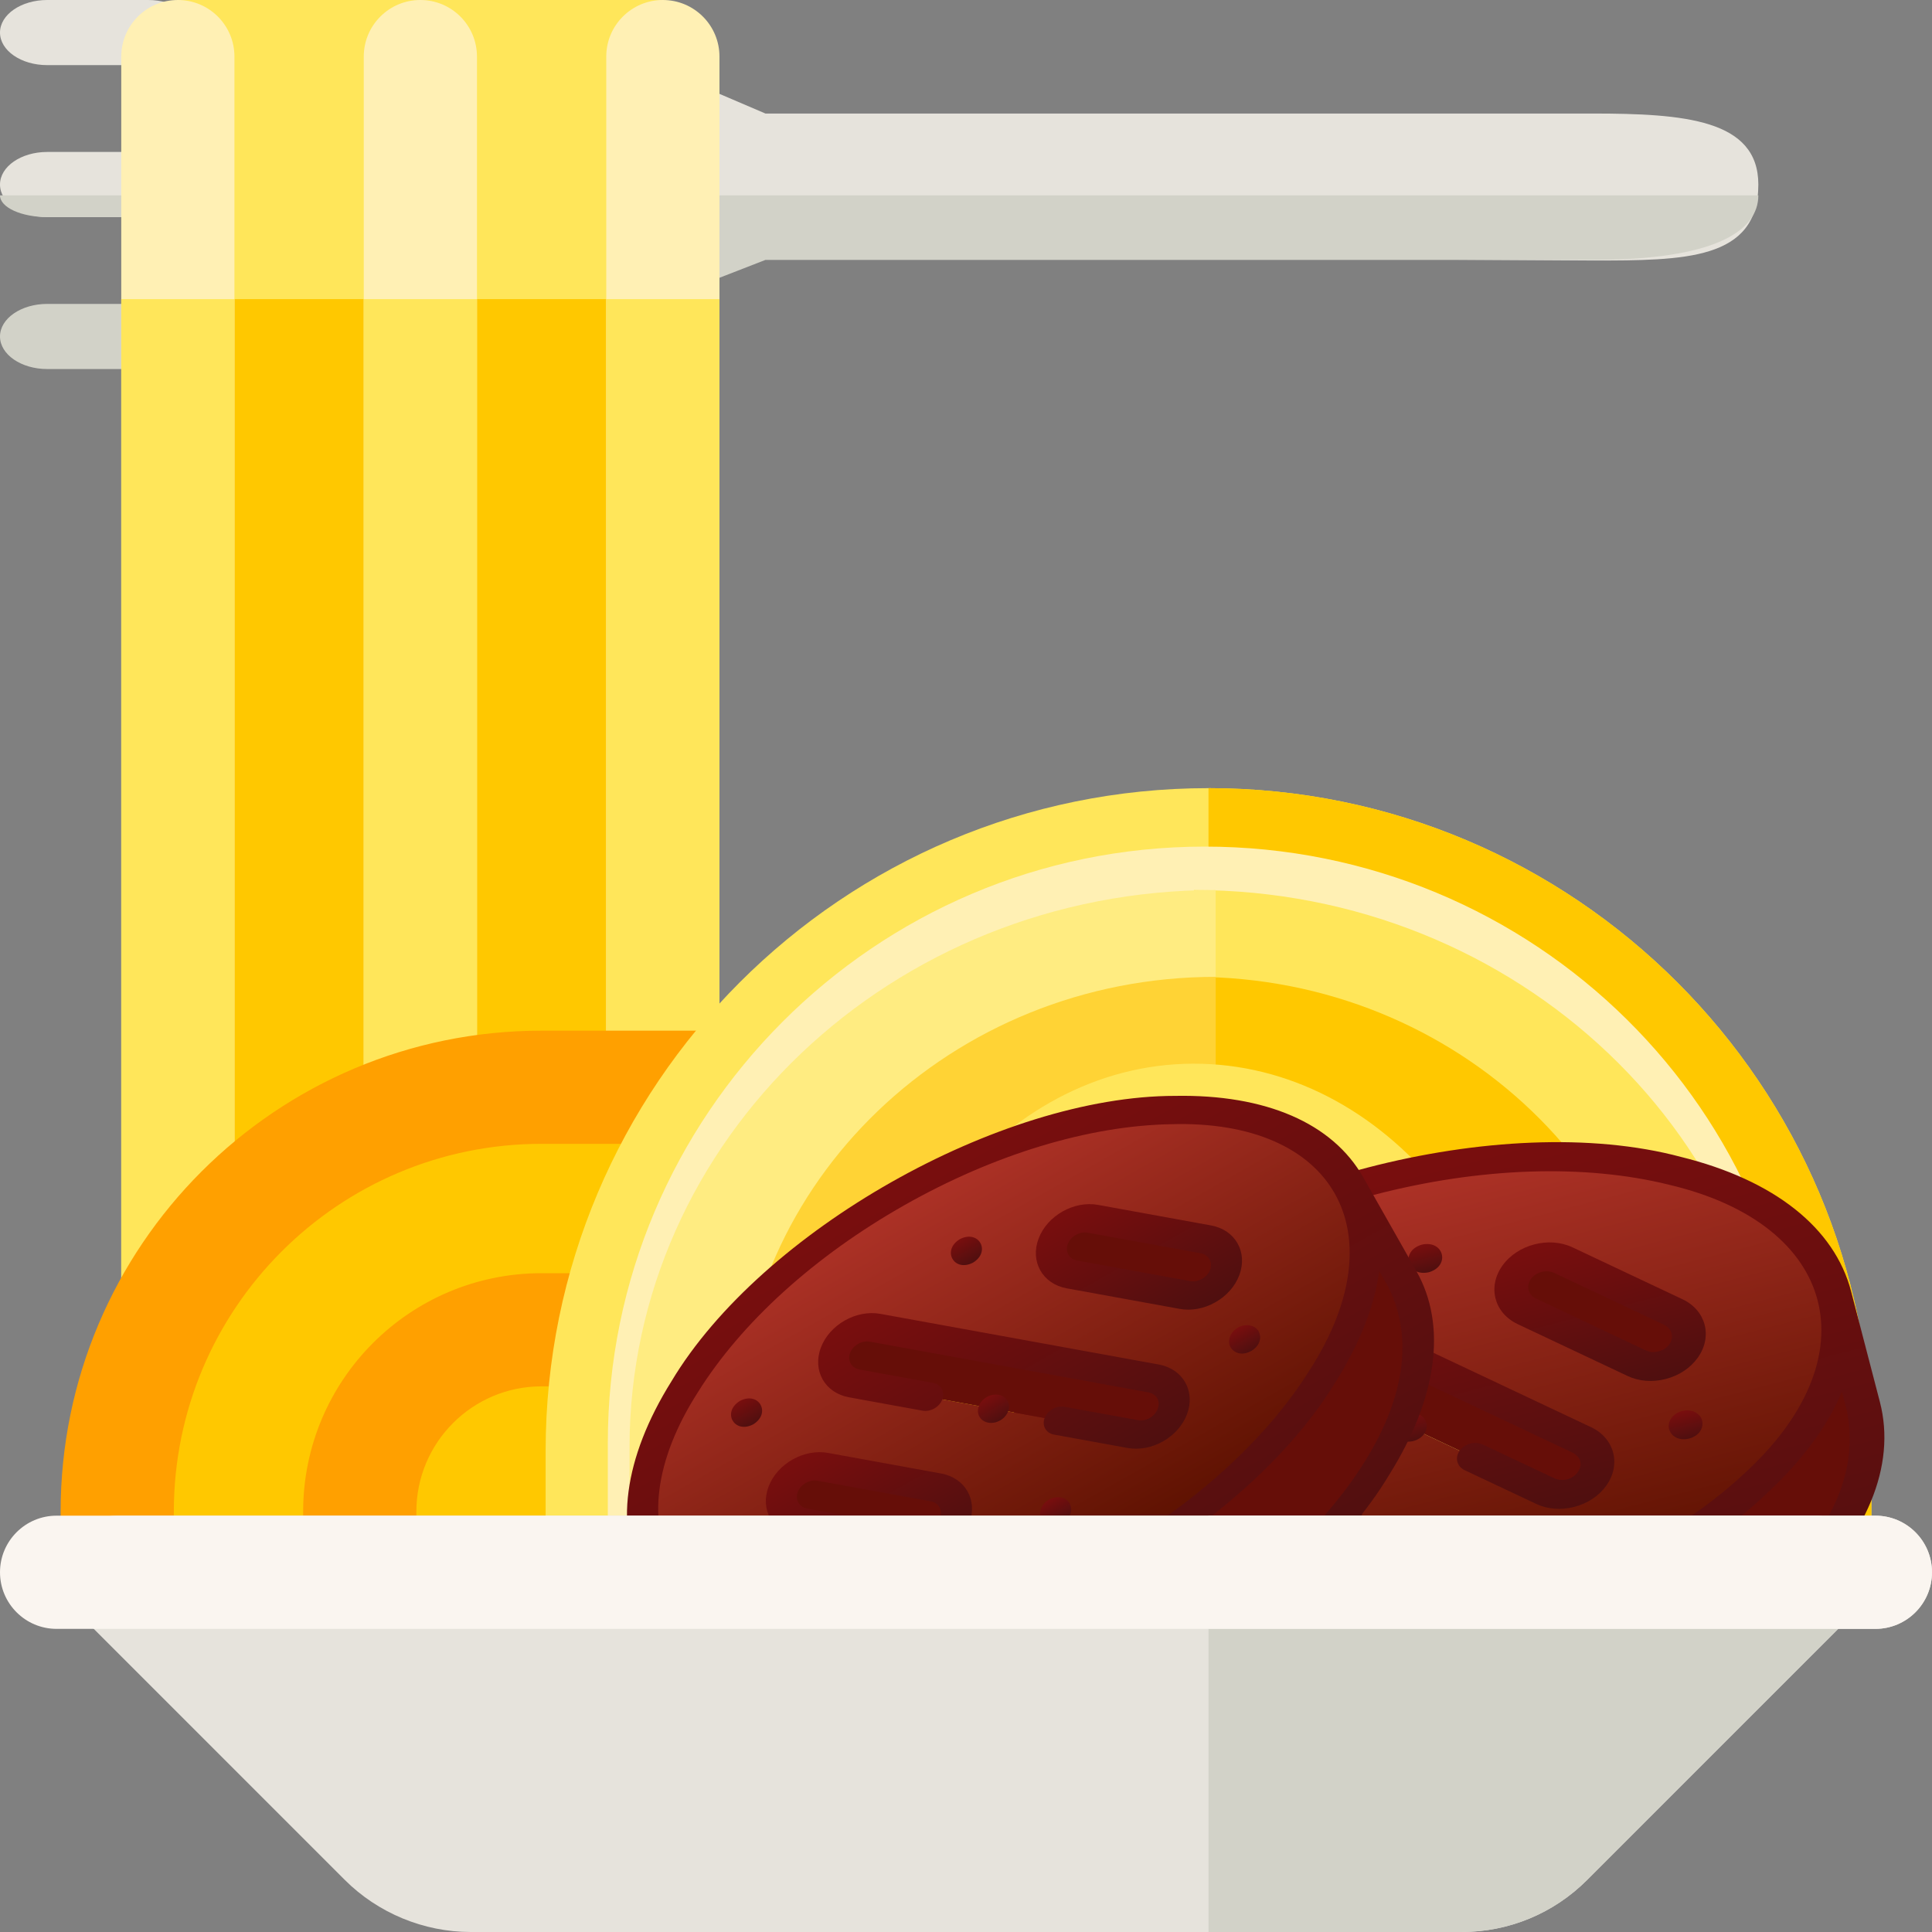 <svg width="89" height="89" viewBox="0 0 89 89" fill="none" xmlns="http://www.w3.org/2000/svg">
<rect x="0" y="0" width="89" height="89" fill="#808080" stroke="none"/>
<g clip-path="url(#clip0)">
<path d="M6.827 10H2.173C0.973 10 0 9.328 0 8.5C0 7.672 0.973 7 2.173 7H6.827C8.027 7 9 7.672 9 8.5C9 9.328 8.027 10 6.827 10Z" fill="#E6E3DC"/>
<path d="M6.827 10H2.173C0.973 10 0 9.552 0 9H9C9 9.552 8.027 10 6.827 10Z" fill="#D2D2C8"/>
<path d="M73.353 5.23L35.261 5.23L32.603 4.093C30.954 3.388 28.763 3 26.434 3C25.09 3 24 3.466 24 4.041V12.959C24 13.534 25.09 14 26.434 14C28.765 14 30.956 13.612 32.604 12.907L35.261 11.77L73.353 12C77.576 12 81 12 81 8.5C81 5.5 77.576 5.23 73.353 5.23Z" fill="#E6E3DC"/>
<path d="M24 13.054C24 13.576 25.09 14 26.434 14C28.765 14 30.956 13.647 32.604 13.006L35.261 11.973H73.353C79 11.973 81 10.642 81 9H24V13.054Z" fill="#D2D2C8"/>
<path d="M6.827 3H2.173C0.973 3 0 2.328 0 1.5C0 0.672 0.973 0 2.173 0H6.827C8.027 0 9 0.672 9 1.5C9 2.328 8.027 3 6.827 3Z" fill="#E6E3DC"/>
<path d="M6.827 17H2.173C0.973 17 0 16.328 0 15.5C0 14.672 0.973 14 2.173 14H6.827C8.027 14 9 14.672 9 15.5C9 16.328 8.027 17 6.827 17Z" fill="#D2D2C8"/>
<path d="M8.193 0H30.536V75.035H8.193V0Z" fill="#FFE65A"/>
<path d="M8.193 13.779H30.536V75.035H8.193V13.779Z" fill="#FFC800"/>
<path d="M19.364 75.035C17.924 75.035 16.757 73.868 16.757 72.428V2.607C16.757 1.167 17.924 0 19.364 0C20.805 0 21.972 1.167 21.972 2.607V72.428C21.972 73.868 20.805 75.035 19.364 75.035Z" fill="#FFF0B4"/>
<path d="M8.193 75.035C6.753 75.035 5.586 73.868 5.586 72.428V2.607C5.586 1.167 6.753 0 8.193 0C9.633 0 10.8 1.167 10.8 2.607V72.428C10.8 73.868 9.633 75.035 8.193 75.035Z" fill="#FFF0B4"/>
<path d="M30.536 75.035C29.096 75.035 27.928 73.868 27.928 72.428V2.607C27.928 1.167 29.096 0 30.536 0C31.976 0 33.143 1.167 33.143 2.607V72.428C33.143 73.868 31.976 75.035 30.536 75.035Z" fill="#FFF0B4"/>
<path d="M19.364 75.035C20.805 75.035 21.972 73.868 21.972 72.428V13.779H16.757V72.428C16.757 73.868 17.924 75.035 19.364 75.035V75.035Z" fill="#FFE65A"/>
<path d="M8.193 75.035C9.633 75.035 10.8 73.868 10.8 72.428V13.779H5.586V72.428C5.586 73.868 6.753 75.035 8.193 75.035V75.035Z" fill="#FFE65A"/>
<path d="M30.536 75.035C31.976 75.035 33.143 73.868 33.143 72.428V13.779H27.928V72.428C27.928 73.868 29.096 75.035 30.536 75.035V75.035Z" fill="#FFE65A"/>
<path d="M24.951 47.479C12.713 47.479 2.793 57.399 2.793 69.635V72.428C2.793 73.868 3.96 75.036 5.4 75.036H38.914C40.354 75.036 41.522 73.868 41.522 72.428V50.086C41.522 48.646 40.354 47.479 38.914 47.479H24.951Z" fill="#FFA000"/>
<path d="M24.951 52.692C15.592 52.692 8.008 60.278 8.008 69.635V72.428C8.008 73.868 9.175 75.036 10.615 75.036H38.914C40.354 75.036 41.522 73.868 41.522 72.428V55.299C41.522 53.859 40.354 52.692 38.914 52.692H24.951Z" fill="#FFC800"/>
<path d="M24.951 58.651C18.882 58.651 13.965 63.568 13.965 69.635V72.428C13.965 73.868 15.132 75.036 16.572 75.036H38.914C40.354 75.036 41.522 73.868 41.522 72.428V61.258C41.522 59.818 40.354 58.651 38.914 58.651H24.951Z" fill="#FFA000"/>
<path d="M24.951 63.864C21.763 63.864 19.18 66.449 19.18 69.635V72.428C19.18 73.868 20.347 75.036 21.787 75.036H38.914C40.354 75.036 41.522 73.868 41.522 72.428V66.471C41.522 65.031 40.354 63.864 38.914 63.864H24.951Z" fill="#FFC800"/>
<path d="M55.671 36.307C38.807 36.307 25.135 49.978 25.135 66.841V72.428C25.135 73.868 26.302 75.036 27.742 75.036H83.6C85.04 75.036 86.208 73.868 86.208 72.428V66.841C86.208 49.978 72.536 36.307 55.671 36.307V36.307Z" fill="#FFE65A"/>
<path d="M86.208 72.428V66.841C86.208 49.978 72.536 36.307 55.671 36.307V75.036H83.6C85.04 75.036 86.208 73.868 86.208 72.428V72.428Z" fill="#FFC800"/>
<path d="M55.485 39C40.26 39.008 28 51.401 28 66.46V72.199C28 73.746 29.268 75 30.832 75H80.168C81.732 75 83 73.746 83 72.199V66.198C83 51.171 70.68 38.992 55.485 39Z" fill="#FFF0B4"/>
<path d="M82 72.355V66.687C82 52.499 69.911 41 55 41V75H79.22C80.755 75 82 73.816 82 72.355Z" fill="#FFE65A"/>
<path d="M77 72.162V66.08C77 54.438 67.149 45 55 45V75H74.038C75.674 75 77 73.729 77 72.162V72.162Z" fill="#FFC800"/>
<path d="M29 72.355V66.687C29 52.499 41.089 41 56 41V75H31.78C30.245 75 29 73.816 29 72.355Z" fill="#FFEC81"/>
<path d="M34 72.162V66.08C34 54.438 43.851 45 56 45V75H36.962C35.326 75 34 73.729 34 72.162V72.162Z" fill="#FFD335"/>
<path d="M54.942 49C46.099 49.039 39 58.015 39 68.888V74.351C39 75.814 39.965 77 41.154 77H68.846C70.035 77 71 75.814 71 74.351V68.674C71 57.785 63.804 48.961 54.942 49V49Z" fill="#FFE65A"/>
<path d="M55.566 52.692C47.763 52.749 41.522 59.216 41.522 67.019V72.428C41.522 73.868 42.689 75.036 44.129 75.036H67.213C68.653 75.036 69.821 73.868 69.821 72.428V66.841C69.821 58.993 63.43 52.635 55.566 52.692V52.692Z" fill="#FFD012"/>
<path d="M69.821 72.428V66.841C69.821 59.028 63.486 52.694 55.671 52.694V75.036H67.214C68.654 75.036 69.821 73.868 69.821 72.428V72.428Z" fill="#FFE65A"/>
<path d="M55.532 58.65C51.04 58.725 47.479 62.483 47.479 66.976V72.428C47.479 73.868 48.646 75.036 50.086 75.036H61.256C62.696 75.036 63.864 73.868 63.864 72.428V66.841C63.864 62.27 60.12 58.574 55.532 58.65Z" fill="#FFE65A"/>
<path d="M63.864 72.428V66.841C63.864 62.317 60.196 58.651 55.671 58.651V75.036H61.257C62.697 75.036 63.864 73.868 63.864 72.428Z" fill="#FFC800"/>
<path d="M55.728 63.864C54.06 63.833 52.694 65.251 52.694 66.919V71.98C52.694 73.649 54.06 75.066 55.728 75.035C57.346 75.005 58.649 73.683 58.649 72.058V66.841C58.649 65.216 57.346 63.895 55.728 63.864V63.864Z" fill="#FFF0B4"/>
<g clip-path="url(#clip1)">
<path fill-rule="evenodd" clip-rule="evenodd" d="M61.247 68.728L56.181 66.337C55.461 65.998 54.492 66.249 54.029 66.898C53.565 67.546 53.776 68.355 54.496 68.694L59.561 71.085C60.282 71.425 61.251 71.173 61.714 70.525C62.178 69.876 61.967 69.068 61.247 68.728Z" fill="#660E08"/>
<path fill-rule="evenodd" clip-rule="evenodd" d="M60.395 60.445L72.872 66.333C73.592 66.673 73.803 67.482 73.339 68.13C72.876 68.778 71.907 69.03 71.186 68.69L58.709 62.802C57.989 62.462 57.779 61.653 58.242 61.005C58.705 60.357 59.674 60.105 60.395 60.445V60.445ZM54.029 66.898C53.565 67.546 53.776 68.355 54.496 68.694L59.561 71.085C60.281 71.425 61.251 71.173 61.714 70.525C62.177 69.876 61.967 69.068 61.246 68.728L56.181 66.337C55.461 65.998 54.492 66.249 54.029 66.898ZM47.066 69.44C48.527 75.053 58.094 77.423 68.435 74.732C78.777 72.041 85.976 65.309 84.515 59.696C83.055 54.082 73.487 51.712 63.146 54.403C52.805 57.094 45.605 63.826 47.066 69.44ZM70.335 60.407L75.4 62.798C76.12 63.138 77.089 62.886 77.553 62.238C78.016 61.59 77.805 60.781 77.085 60.441L72.02 58.05C71.3 57.71 70.331 57.962 69.867 58.611C69.404 59.259 69.615 60.068 70.335 60.407Z" fill="url(#paint0_linear)"/>
<path fill-rule="evenodd" clip-rule="evenodd" d="M70.335 60.407L75.4 62.798C76.12 63.138 77.089 62.886 77.553 62.238C78.016 61.59 77.805 60.781 77.085 60.441L72.02 58.05C71.3 57.71 70.331 57.962 69.867 58.611C69.404 59.259 69.615 60.067 70.335 60.407Z" fill="#660E08"/>
<path fill-rule="evenodd" clip-rule="evenodd" d="M72.872 66.333L60.395 60.445C59.674 60.105 58.705 60.357 58.242 61.005C57.778 61.653 57.989 62.462 58.709 62.802L71.186 68.69C71.907 69.03 72.876 68.778 73.339 68.13C73.803 67.482 73.592 66.673 72.872 66.333Z" fill="#660E08"/>
<path fill-rule="evenodd" clip-rule="evenodd" d="M84.515 59.696C85.976 65.309 78.777 72.041 68.435 74.732C58.094 77.423 48.527 75.053 47.066 69.44L48.389 74.522C49.849 80.136 59.417 82.505 69.758 79.815C80.099 77.124 87.298 70.392 85.838 64.778L84.515 59.696Z" fill="#660E08"/>
<path d="M77.437 53.295C69.184 51.089 56.259 54.452 50.127 60.401C46.898 63.42 45.541 66.7 46.305 69.638L47.627 74.72C48.392 77.657 51.176 79.86 55.467 80.923C63.72 83.129 76.645 79.766 82.777 73.817C86.006 70.798 87.363 67.517 86.599 64.58L85.276 59.498C84.512 56.56 81.728 54.357 77.437 53.295ZM51.234 61.25C54.166 58.508 58.455 56.302 63.311 55.038C68.167 53.775 72.988 53.611 76.884 54.576C84.638 56.401 86.23 62.512 80.347 67.885C77.415 70.628 73.126 72.834 68.27 74.097C63.414 75.36 58.594 75.525 54.697 74.559C46.943 72.734 45.351 66.623 51.234 61.25V61.25ZM85.076 64.976C86.435 71.615 77.176 77.254 69.593 79.18C62.037 81.195 51.194 80.781 49.15 74.324L48.925 73.46C50.25 74.502 52.011 75.312 54.144 75.841C62.398 78.046 75.323 74.683 81.455 68.735C83.06 67.234 84.202 65.668 84.852 64.112L85.077 64.976L85.076 64.976Z" fill="url(#paint1_linear)"/>
<path d="M61.578 64.944C61.94 65.115 62.422 64.989 62.655 64.664C62.888 64.338 62.783 63.936 62.421 63.765L59.131 62.213C58.77 62.042 58.665 61.639 58.897 61.314C59.129 60.989 59.612 60.864 59.974 61.034L72.451 66.922C73.297 67.367 72.499 68.476 71.608 68.101L68.317 66.548C67.955 66.377 67.474 66.503 67.241 66.828C67.008 67.153 67.113 67.556 67.474 67.727L70.765 69.279C71.289 69.527 71.913 69.575 72.525 69.416C73.136 69.257 73.658 68.91 73.995 68.439C74.691 67.465 74.377 66.255 73.293 65.744L60.816 59.856C59.733 59.344 58.284 59.721 57.587 60.696C56.89 61.67 57.205 62.88 58.288 63.391L61.578 64.944Z" fill="url(#paint2_linear)"/>
<path d="M59.14 71.674C59.663 71.921 60.288 71.97 60.899 71.811L60.9 71.811C61.511 71.652 62.033 71.305 62.369 70.834C63.066 69.859 62.752 68.65 61.668 68.139L56.603 65.748C55.519 65.237 54.071 65.614 53.374 66.588C53.373 66.588 53.373 66.588 53.373 66.588C52.676 67.563 52.991 68.772 54.075 69.284L59.14 71.674ZM54.684 67.207C54.916 66.882 55.399 66.756 55.76 66.927L60.825 69.317C61.187 69.487 61.291 69.891 61.059 70.216C60.948 70.372 60.773 70.487 60.569 70.54C60.364 70.593 60.156 70.578 59.983 70.496L54.918 68.105C54.556 67.935 54.451 67.532 54.684 67.207V67.207Z" fill="url(#paint3_linear)"/>
<path d="M74.978 63.387C75.502 63.634 76.127 63.683 76.738 63.524C77.349 63.365 77.871 63.018 78.208 62.547C78.905 61.572 78.59 60.363 77.507 59.852L72.441 57.461C71.358 56.95 69.909 57.327 69.212 58.301L69.212 58.301C68.515 59.276 68.83 60.485 69.913 60.997L74.978 63.387ZM70.522 58.92C70.755 58.595 71.238 58.469 71.599 58.64L76.664 61.03C76.837 61.112 76.957 61.251 77.002 61.422C77.046 61.593 77.009 61.772 76.898 61.928C76.786 62.084 76.612 62.2 76.407 62.253L76.407 62.253C76.203 62.306 75.995 62.29 75.821 62.209L70.756 59.818C70.395 59.648 70.29 59.245 70.522 58.92V58.92Z" fill="url(#paint4_linear)"/>
<path d="M53.435 63.459C54.436 63.162 54.122 61.959 53.104 62.188L53.104 62.188C52.102 62.485 52.417 63.688 53.435 63.459Z" fill="url(#paint5_linear)"/>
<path d="M66.419 70.73L66.418 70.73C65.998 70.839 65.731 71.212 65.823 71.563C66.082 72.395 67.525 72.02 67.345 71.167C67.254 70.816 66.839 70.62 66.419 70.73V70.73Z" fill="url(#paint6_linear)"/>
<path d="M65.825 58.607C66.826 58.311 66.512 57.107 65.494 57.336L65.494 57.337C64.493 57.633 64.807 58.836 65.825 58.607Z" fill="url(#paint7_linear)"/>
<path d="M77.485 65.001L77.484 65.002C77.064 65.111 76.797 65.484 76.888 65.835C77.148 66.667 78.59 66.292 78.411 65.439C78.32 65.088 77.905 64.892 77.485 65.001V65.001Z" fill="url(#paint8_linear)"/>
<path d="M64.588 66.361C64.967 66.501 65.439 66.342 65.639 66.001C65.838 65.661 65.69 65.272 65.308 65.131L65.308 65.131C64.927 64.991 64.456 65.152 64.257 65.492C64.058 65.831 64.206 66.22 64.588 66.361V66.361Z" fill="url(#paint9_linear)"/>
</g>
<g clip-path="url(#clip2)">
<path fill-rule="evenodd" clip-rule="evenodd" d="M43.113 68.519L37.907 67.572C37.166 67.437 36.343 67.904 36.078 68.608C35.813 69.313 36.203 70 36.943 70.135L42.15 71.082C42.89 71.217 43.713 70.75 43.978 70.046C44.243 69.341 43.854 68.654 43.113 68.519Z" fill="#660E08"/>
<path fill-rule="evenodd" clip-rule="evenodd" d="M40.317 61.166L53.142 63.499C53.883 63.634 54.272 64.321 54.007 65.025C53.742 65.73 52.919 66.197 52.178 66.062L39.353 63.728C38.612 63.593 38.223 62.907 38.488 62.202C38.753 61.497 39.576 61.031 40.317 61.166V61.166ZM36.078 68.608C35.813 69.313 36.203 70 36.943 70.135L42.15 71.082C42.89 71.217 43.713 70.75 43.978 70.046C44.243 69.341 43.854 68.654 43.113 68.519L37.907 67.572C37.166 67.437 36.343 67.903 36.078 68.608ZM30.342 72.626C33.044 77.395 42.356 77.225 51.14 72.248C59.924 67.27 64.855 59.37 62.153 54.601C59.451 49.833 50.139 50.002 41.355 54.98C32.571 59.957 27.64 67.858 30.342 72.626ZM49.381 58.708L54.588 59.655C55.328 59.79 56.152 59.324 56.417 58.619C56.682 57.914 56.292 57.228 55.552 57.093L50.345 56.145C49.605 56.011 48.782 56.477 48.517 57.182C48.252 57.886 48.641 58.573 49.381 58.708Z" fill="url(#paint10_linear)"/>
<path fill-rule="evenodd" clip-rule="evenodd" d="M49.382 58.708L54.588 59.655C55.328 59.79 56.152 59.324 56.417 58.619C56.682 57.914 56.292 57.228 55.552 57.093L50.345 56.145C49.605 56.011 48.782 56.477 48.517 57.182C48.252 57.886 48.641 58.573 49.382 58.708Z" fill="#660E08"/>
<path fill-rule="evenodd" clip-rule="evenodd" d="M53.142 63.499L40.317 61.166C39.576 61.031 38.753 61.497 38.488 62.202C38.223 62.907 38.612 63.593 39.353 63.728L52.178 66.062C52.919 66.197 53.742 65.73 54.007 65.025C54.272 64.321 53.883 63.634 53.142 63.499Z" fill="#660E08"/>
<path fill-rule="evenodd" clip-rule="evenodd" d="M62.153 54.601C64.855 59.37 59.924 67.27 51.14 72.248C42.355 77.225 33.044 77.395 30.342 72.626L32.788 76.944C35.49 81.712 44.802 81.543 53.586 76.565C62.37 71.588 67.301 63.687 64.599 58.918L62.153 54.601Z" fill="#660E08"/>
<path d="M54.131 50.483C46.059 50.482 35.08 56.703 30.933 63.629C28.721 67.172 28.282 70.498 29.696 72.993L32.142 77.31C33.556 79.805 36.634 81.137 40.81 81.061C48.883 81.063 59.862 74.841 64.009 67.916C66.22 64.373 66.66 61.047 65.246 58.552L62.8 54.235C61.386 51.74 58.307 50.407 54.131 50.483ZM32.15 64.134C34.158 60.916 37.536 57.856 41.661 55.519C45.786 53.182 50.146 51.857 53.939 51.788C61.462 51.564 64.405 56.754 60.345 63.094C58.337 66.312 54.959 69.371 50.834 71.708C46.709 74.046 42.349 75.371 38.556 75.44C31.033 75.664 28.09 70.474 32.15 64.134V64.134ZM63.953 59.285C66.811 65.014 59.734 72.419 53.281 76.025C46.874 79.708 36.876 81.973 33.435 76.577L33.019 75.843C34.483 76.471 36.288 76.782 38.364 76.744C46.436 76.745 57.416 70.524 61.563 63.599C62.662 61.837 63.323 60.13 63.537 58.551L63.953 59.285L63.953 59.285Z" fill="url(#paint11_linear)"/>
<path d="M42.494 64.984C42.866 65.052 43.275 64.82 43.409 64.466C43.542 64.112 43.348 63.771 42.976 63.703L39.594 63.088C39.223 63.02 39.029 62.678 39.161 62.324C39.294 61.971 39.705 61.739 40.076 61.806L52.901 64.14C53.783 64.339 53.324 65.546 52.419 65.421L49.037 64.806C48.665 64.738 48.255 64.97 48.122 65.324C47.989 65.677 48.183 66.019 48.555 66.087L51.937 66.702C52.475 66.8 53.058 66.692 53.577 66.398C54.096 66.104 54.488 65.66 54.681 65.148C55.079 64.088 54.497 63.061 53.383 62.858L40.558 60.525C39.444 60.322 38.213 61.02 37.815 62.079C37.416 63.139 37.998 64.166 39.112 64.369L42.494 64.984Z" fill="url(#paint12_linear)"/>
<path d="M41.909 71.722C42.447 71.82 43.029 71.712 43.548 71.418L43.548 71.418C44.067 71.124 44.459 70.68 44.652 70.168C45.05 69.108 44.468 68.081 43.355 67.879L38.148 66.931C37.034 66.729 35.803 67.426 35.405 68.486C35.405 68.486 35.405 68.486 35.405 68.486C35.006 69.545 35.588 70.573 36.702 70.775L41.909 71.722ZM36.752 68.731C36.885 68.378 37.295 68.145 37.666 68.213L42.873 69.16C43.244 69.228 43.438 69.57 43.305 69.923C43.241 70.093 43.11 70.24 42.937 70.339C42.763 70.437 42.569 70.474 42.391 70.441L37.184 69.494C36.813 69.426 36.619 69.084 36.752 68.731V68.731Z" fill="url(#paint13_linear)"/>
<path d="M54.347 60.296C54.885 60.394 55.467 60.286 55.986 59.992C56.506 59.698 56.898 59.254 57.09 58.742C57.489 57.682 56.907 56.655 55.793 56.452L50.586 55.505C49.472 55.302 48.242 56 47.843 57.059L47.843 57.059C47.445 58.119 48.027 59.146 49.141 59.349L54.347 60.296ZM49.19 57.304C49.323 56.951 49.733 56.719 50.104 56.786L55.311 57.733C55.489 57.766 55.633 57.864 55.715 58.009C55.797 58.154 55.807 58.327 55.743 58.497C55.68 58.666 55.549 58.814 55.375 58.912L55.375 58.912C55.201 59.011 55.008 59.047 54.829 59.015L49.623 58.068C49.251 58 49.057 57.657 49.19 57.304V57.304Z" fill="url(#paint14_linear)"/>
<path d="M34.698 65.614C35.539 65.099 34.959 64.077 34.086 64.534L34.086 64.535C33.244 65.05 33.824 66.071 34.698 65.614Z" fill="url(#paint15_linear)"/>
<path d="M48.323 69.085L48.323 69.086C47.966 69.288 47.813 69.694 47.982 69.992C48.422 70.688 49.647 69.994 49.276 69.259C49.107 68.961 48.68 68.883 48.323 69.085V69.085Z" fill="url(#paint16_linear)"/>
<path d="M44.825 58.164C45.667 57.649 45.087 56.627 44.214 57.085L44.213 57.085C43.372 57.6 43.952 58.622 44.825 58.164Z" fill="url(#paint17_linear)"/>
<path d="M57.028 61.159L57.028 61.159C56.671 61.361 56.519 61.767 56.687 62.065C57.127 62.761 58.352 62.067 57.981 61.332C57.812 61.034 57.385 60.956 57.028 61.159V61.159Z" fill="url(#paint18_linear)"/>
<path d="M45.587 65.544C45.967 65.579 46.359 65.319 46.458 64.959C46.557 64.601 46.327 64.281 45.944 64.246L45.944 64.246C45.562 64.211 45.172 64.472 45.073 64.831C44.974 65.189 45.204 65.509 45.587 65.544V65.544Z" fill="url(#paint19_linear)"/>
</g>
<path d="M67.321 89H21.677C19.52 89 17.408 88.126 15.884 86.601L3.556 74.272C2.811 73.526 2.588 72.405 2.991 71.43C3.395 70.456 4.346 69.821 5.4 69.821H83.6C84.654 69.821 85.605 70.456 86.009 71.43C86.412 72.405 86.189 73.526 85.443 74.272L73.114 86.601C71.567 88.148 69.51 89 67.321 89V89Z" fill="#E6E3DC"/>
<path d="M55.671 89H67.322C69.51 89 71.567 88.148 73.114 86.601L85.444 74.272C86.189 73.526 86.412 72.405 86.009 71.43C85.605 70.456 84.654 69.821 83.6 69.821H55.671V89Z" fill="#D2D2C8"/>
<path d="M55.671 75.036H86.392C87.832 75.036 89 73.868 89 72.428C89 70.989 87.832 69.821 86.392 69.821H55.671V75.036Z" fill="#E6E3DC"/>
<path d="M86.393 75.036H2.607C1.167 75.036 0 73.868 0 72.428C0 70.989 1.167 69.821 2.607 69.821H86.393C87.833 69.821 89 70.989 89 72.428C89 73.868 87.833 75.036 86.393 75.036Z" fill="#FAF5F0"/>
</g>
<defs>
<linearGradient id="paint0_linear" x1="63.146" y1="54.403" x2="68.435" y2="74.732" gradientUnits="userSpaceOnUse">
<stop stop-color="#AE3227"/>
<stop offset="1" stop-color="#5C1100"/>
</linearGradient>
<linearGradient id="paint1_linear" x1="62.986" y1="53.79" x2="69.918" y2="80.428" gradientUnits="userSpaceOnUse">
<stop stop-color="#790E0E"/>
<stop offset="1" stop-color="#4F0F0F"/>
</linearGradient>
<linearGradient id="paint2_linear" x1="64.182" y1="58.385" x2="67.399" y2="70.75" gradientUnits="userSpaceOnUse">
<stop stop-color="#790E0E"/>
<stop offset="1" stop-color="#4F0F0F"/>
</linearGradient>
<linearGradient id="paint3_linear" x1="56.924" y1="65.07" x2="58.819" y2="72.352" gradientUnits="userSpaceOnUse">
<stop stop-color="#790E0E"/>
<stop offset="1" stop-color="#4F0F0F"/>
</linearGradient>
<linearGradient id="paint4_linear" x1="72.763" y1="56.782" x2="74.657" y2="64.065" gradientUnits="userSpaceOnUse">
<stop stop-color="#790E0E"/>
<stop offset="1" stop-color="#4F0F0F"/>
</linearGradient>
<linearGradient id="paint5_linear" x1="53.104" y1="62.188" x2="53.435" y2="63.459" gradientUnits="userSpaceOnUse">
<stop stop-color="#790E0E"/>
<stop offset="1" stop-color="#4F0F0F"/>
</linearGradient>
<linearGradient id="paint6_linear" x1="66.419" y1="70.73" x2="66.749" y2="71.997" gradientUnits="userSpaceOnUse">
<stop stop-color="#790E0E"/>
<stop offset="1" stop-color="#4F0F0F"/>
</linearGradient>
<linearGradient id="paint7_linear" x1="65.494" y1="57.336" x2="65.825" y2="58.607" gradientUnits="userSpaceOnUse">
<stop stop-color="#790E0E"/>
<stop offset="1" stop-color="#4F0F0F"/>
</linearGradient>
<linearGradient id="paint8_linear" x1="77.484" y1="65.001" x2="77.814" y2="66.269" gradientUnits="userSpaceOnUse">
<stop stop-color="#790E0E"/>
<stop offset="1" stop-color="#4F0F0F"/>
</linearGradient>
<linearGradient id="paint9_linear" x1="64.783" y1="65.111" x2="65.113" y2="66.381" gradientUnits="userSpaceOnUse">
<stop stop-color="#790E0E"/>
<stop offset="1" stop-color="#4F0F0F"/>
</linearGradient>
<linearGradient id="paint10_linear" x1="41.355" y1="54.98" x2="51.14" y2="72.248" gradientUnits="userSpaceOnUse">
<stop stop-color="#AE3227"/>
<stop offset="1" stop-color="#5C1100"/>
</linearGradient>
<linearGradient id="paint11_linear" x1="41.06" y1="54.459" x2="53.882" y2="77.086" gradientUnits="userSpaceOnUse">
<stop stop-color="#790E0E"/>
<stop offset="1" stop-color="#4F0F0F"/>
</linearGradient>
<linearGradient id="paint12_linear" x1="43.272" y1="58.362" x2="49.223" y2="68.865" gradientUnits="userSpaceOnUse">
<stop stop-color="#790E0E"/>
<stop offset="1" stop-color="#4F0F0F"/>
</linearGradient>
<linearGradient id="paint13_linear" x1="38.276" y1="66.234" x2="41.781" y2="72.42" gradientUnits="userSpaceOnUse">
<stop stop-color="#790E0E"/>
<stop offset="1" stop-color="#4F0F0F"/>
</linearGradient>
<linearGradient id="paint14_linear" x1="50.714" y1="54.807" x2="54.219" y2="60.993" gradientUnits="userSpaceOnUse">
<stop stop-color="#790E0E"/>
<stop offset="1" stop-color="#4F0F0F"/>
</linearGradient>
<linearGradient id="paint15_linear" x1="34.086" y1="64.535" x2="34.697" y2="65.614" gradientUnits="userSpaceOnUse">
<stop stop-color="#790E0E"/>
<stop offset="1" stop-color="#4F0F0F"/>
</linearGradient>
<linearGradient id="paint16_linear" x1="48.323" y1="69.086" x2="48.933" y2="70.162" gradientUnits="userSpaceOnUse">
<stop stop-color="#790E0E"/>
<stop offset="1" stop-color="#4F0F0F"/>
</linearGradient>
<linearGradient id="paint17_linear" x1="44.214" y1="57.085" x2="44.825" y2="58.164" gradientUnits="userSpaceOnUse">
<stop stop-color="#790E0E"/>
<stop offset="1" stop-color="#4F0F0F"/>
</linearGradient>
<linearGradient id="paint18_linear" x1="57.028" y1="61.159" x2="57.638" y2="62.235" gradientUnits="userSpaceOnUse">
<stop stop-color="#790E0E"/>
<stop offset="1" stop-color="#4F0F0F"/>
</linearGradient>
<linearGradient id="paint19_linear" x1="45.46" y1="64.355" x2="46.071" y2="65.435" gradientUnits="userSpaceOnUse">
<stop stop-color="#790E0E"/>
<stop offset="1" stop-color="#4F0F0F"/>
</linearGradient>
<clipPath id="clip0">
<rect width="89" height="89" fill="white"/>
</clipPath>
<clipPath id="clip1">
<rect width="40.269" height="33.61" fill="white" transform="translate(42.735 55.916) rotate(-14.585)"/>
</clipPath>
<clipPath id="clip2">
<rect width="38.049" height="31.757" fill="white" transform="translate(23.091 61.337) rotate(-29.538)"/>
</clipPath>
</defs>
</svg>
